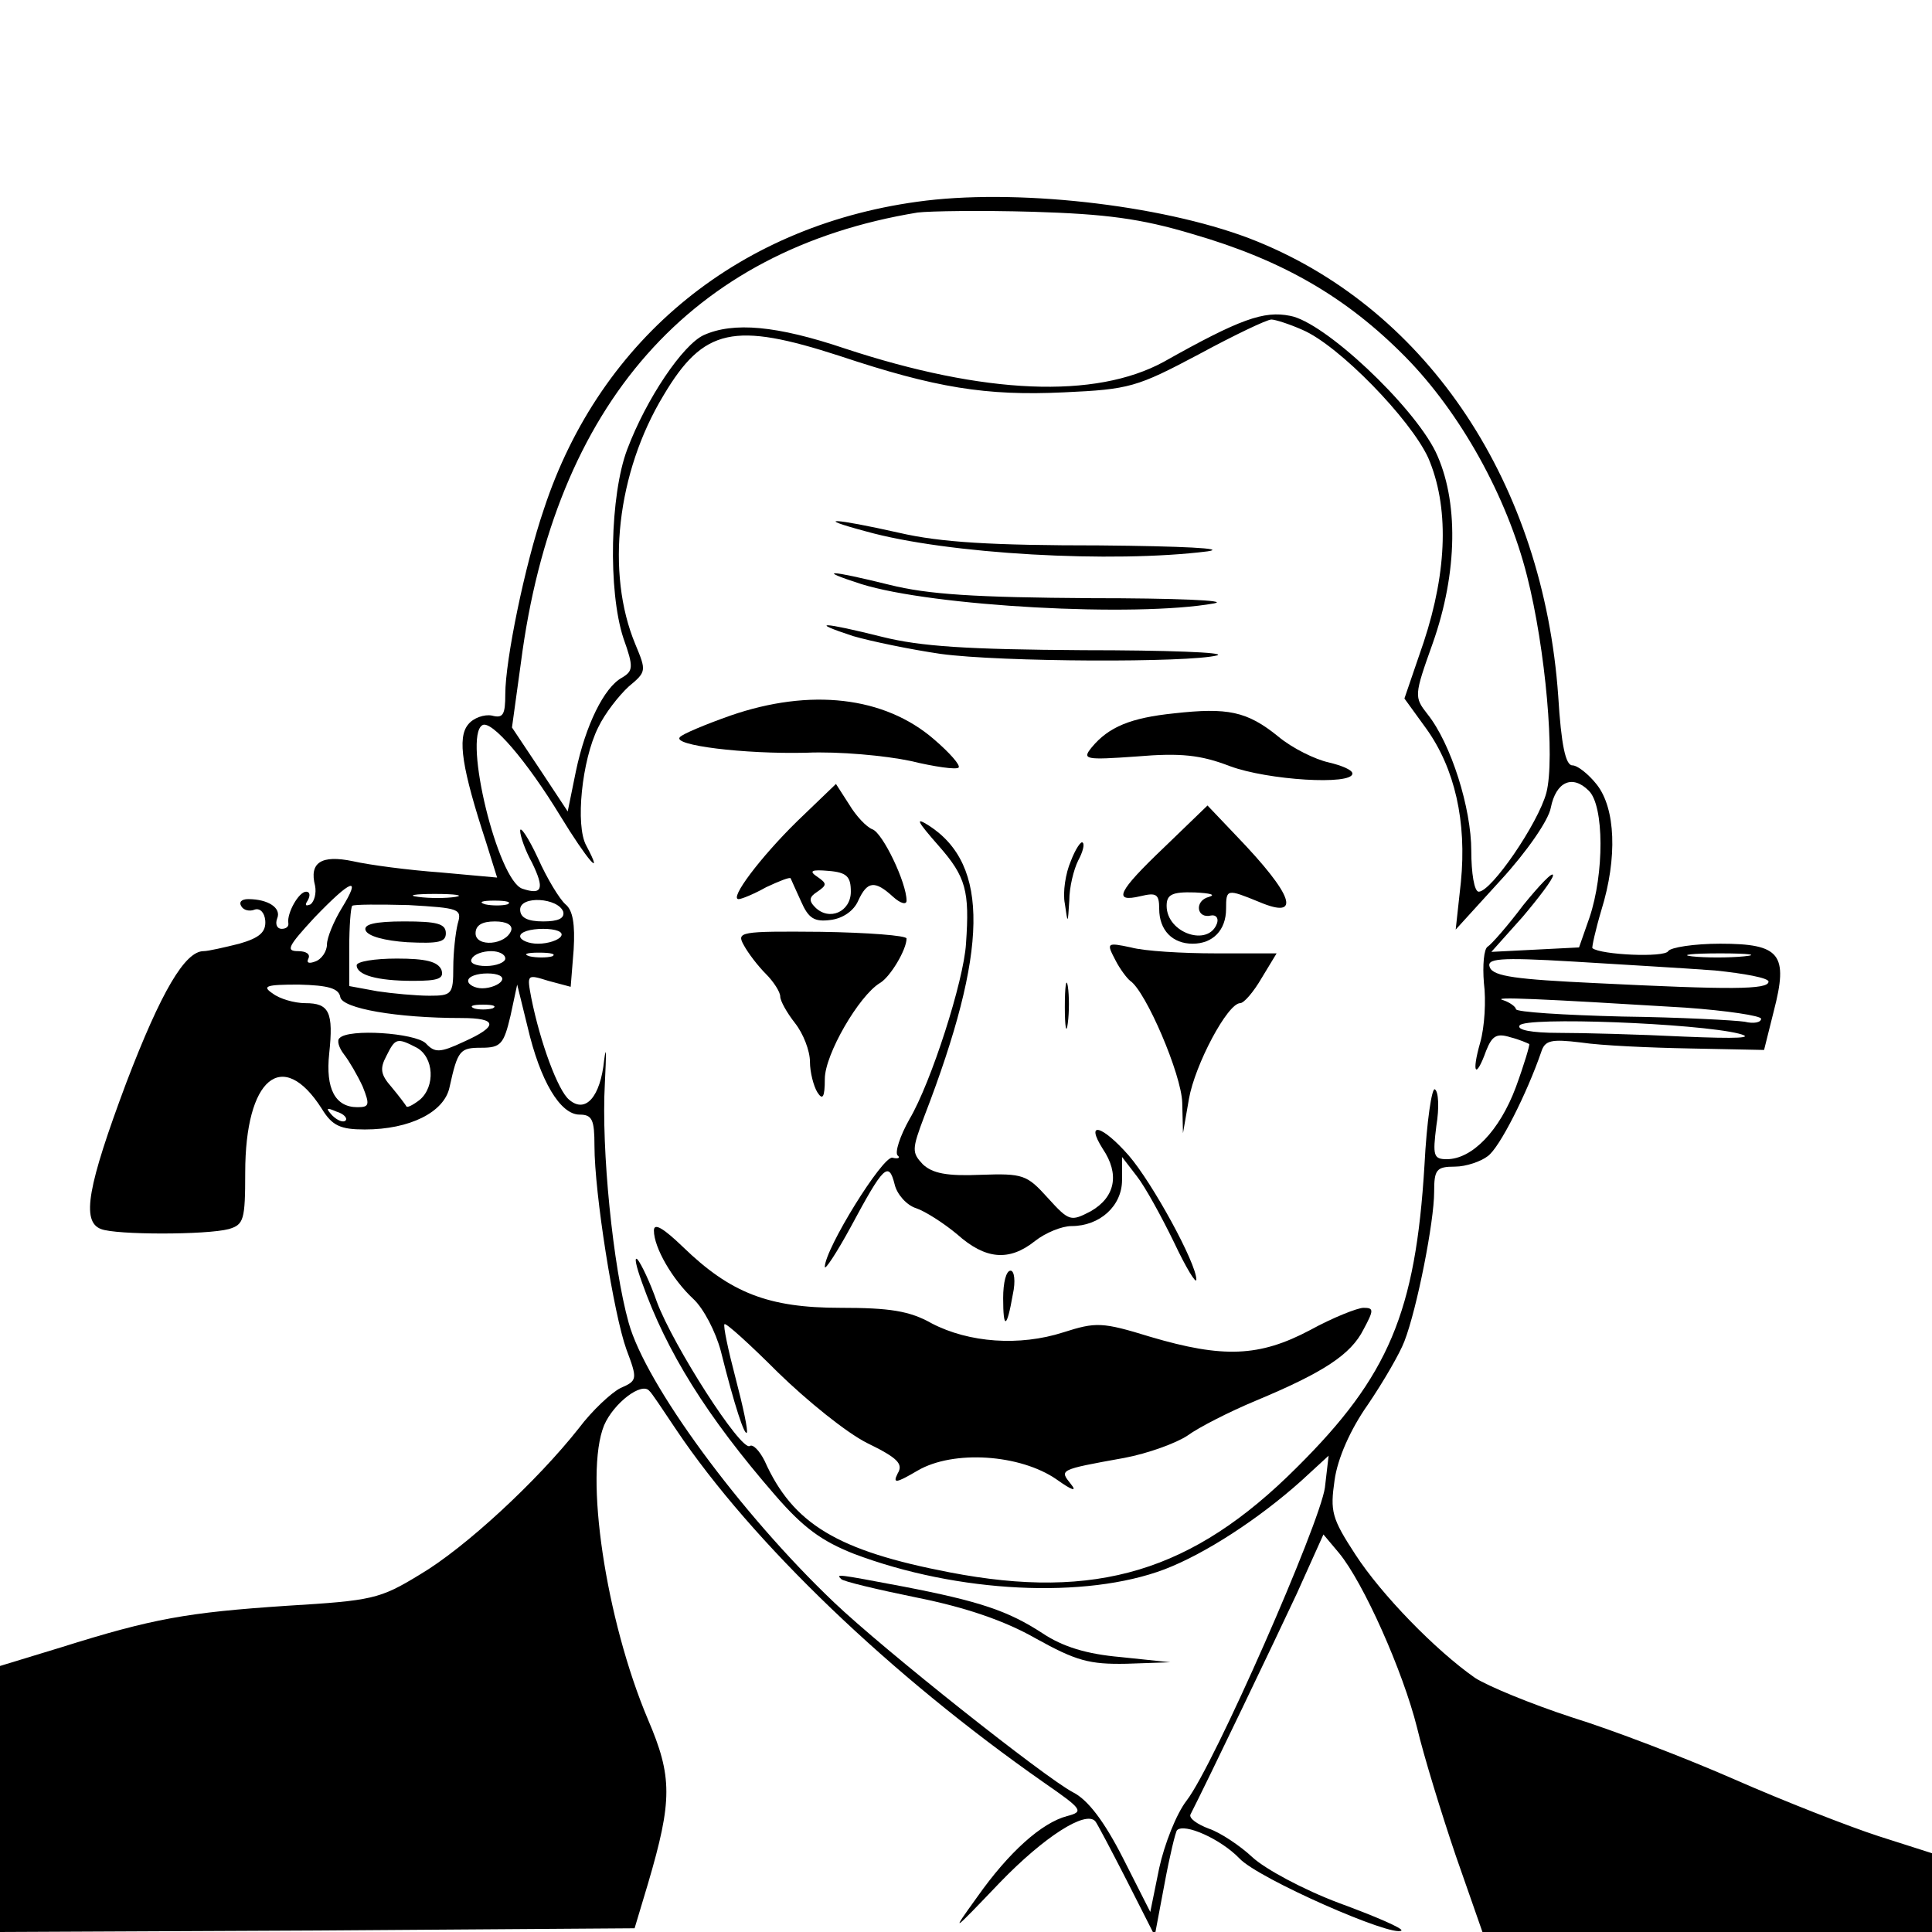 <?xml version="1.0" standalone="no"?>
<!DOCTYPE svg PUBLIC "-//W3C//DTD SVG 20010904//EN"
 "http://www.w3.org/TR/2001/REC-SVG-20010904/DTD/svg10.dtd">
<svg version="1.0" xmlns="http://www.w3.org/2000/svg"
 width="260pt" height="260pt" viewBox="0 0 260 260"
 preserveAspectRatio="xMidYMid meet">
<g transform="translate(0,260) scale(0.1,-0.1)"
fill="#000000" stroke="none">
<path d="M1246 2330 c-248 -30 -438 -184 -514 -415 -26 -76 -52 -204 -52 -249
0 -28 -3 -33 -18 -29 -10 2 -25 -3 -32 -12 -15 -18 -8 -60 24 -158 l15 -48
-77 7 c-42 3 -95 10 -117 15 -43 9 -59 -2 -51 -33 2 -10 -1 -21 -6 -25 -7 -3
-8 -1 -4 5 4 7 3 12 -2 12 -10 0 -26 -29 -24 -42 1 -5 -3 -8 -9 -8 -6 0 -9 6
-6 14 6 14 -12 26 -39 26 -9 0 -13 -4 -9 -10 3 -5 11 -7 18 -4 7 2 13 -4 14
-15 1 -15 -7 -23 -35 -31 -20 -5 -42 -10 -48 -10 -25 0 -57 -54 -104 -177 -52
-139 -61 -187 -34 -197 20 -8 142 -8 172 0 20 6 22 12 22 76 0 127 50 169 103
86 14 -23 25 -28 58 -28 60 0 107 23 114 57 11 50 14 53 43 53 26 0 30 5 39
43 l9 42 14 -57 c17 -73 44 -118 70 -118 17 0 20 -7 20 -42 0 -64 26 -227 43
-274 15 -40 15 -42 -8 -52 -12 -6 -38 -30 -56 -54 -56 -71 -153 -161 -214
-197 -54 -33 -64 -35 -179 -42 -134 -9 -180 -17 -304 -56 l-82 -25 0 -179 0
-179 427 2 427 3 18 60 c33 112 33 144 0 221 -57 135 -86 330 -59 396 13 30
51 59 61 46 2 -1 18 -25 36 -52 102 -152 289 -331 495 -475 52 -36 54 -39 31
-45 -34 -9 -78 -48 -121 -109 -36 -50 -35 -49 31 20 59 61 115 97 128 82 2 -2
21 -38 42 -79 l38 -75 13 69 c7 38 15 71 17 73 10 10 59 -12 84 -38 25 -27
207 -107 218 -97 2 3 -35 19 -84 37 -48 18 -100 46 -117 62 -16 15 -43 33 -58
38 -16 6 -27 14 -25 19 23 45 114 235 143 297 l36 80 21 -25 c33 -40 86 -159
105 -235 9 -38 33 -116 52 -172 l36 -103 303 0 302 0 0 53 0 53 -72 23 c-40
13 -127 47 -193 76 -66 29 -165 67 -220 84 -55 18 -113 42 -130 53 -53 37
-126 112 -161 166 -32 49 -34 58 -28 100 4 29 21 68 45 102 21 31 43 69 49 85
17 44 40 161 40 201 0 30 3 34 28 34 15 0 35 7 44 14 16 11 53 85 72 140 5 16
13 18 54 13 26 -4 92 -7 147 -8 l99 -2 13 52 c20 77 9 91 -72 91 -35 0 -67 -5
-70 -10 -5 -9 -91 -5 -102 4 -1 1 4 24 12 51 22 71 19 137 -6 169 -11 14 -26
26 -33 26 -9 0 -15 27 -19 93 -20 285 -174 518 -405 612 -115 47 -312 71 -446
55z m359 -45 c121 -35 207 -85 286 -165 74 -75 137 -188 164 -295 25 -98 38
-246 26 -292 -11 -41 -74 -133 -91 -133 -6 0 -10 25 -10 55 0 57 -27 144 -59
184 -18 23 -18 25 7 95 34 96 35 193 4 258 -31 63 -150 175 -196 183 -35 7
-67 -4 -170 -62 -92 -50 -241 -44 -429 18 -92 31 -150 36 -190 18 -28 -13 -77
-85 -103 -154 -23 -61 -26 -190 -5 -254 14 -39 13 -44 -2 -53 -24 -13 -49 -64
-62 -126 l-11 -54 -37 56 -38 57 12 87 c45 348 229 556 534 606 17 2 86 3 155
1 98 -3 145 -9 215 -30z m148 -129 c49 -21 145 -120 169 -172 28 -65 26 -151
-6 -248 l-26 -76 29 -40 c39 -54 55 -126 47 -207 l-7 -64 61 67 c34 37 64 80
67 97 7 35 29 45 51 23 21 -20 21 -112 1 -171 l-14 -40 -59 -3 -59 -3 42 47
c22 26 41 51 41 56 0 6 -18 -13 -40 -40 -21 -28 -43 -53 -48 -56 -5 -3 -7 -25
-5 -49 3 -23 1 -59 -5 -80 -12 -42 -6 -50 8 -11 8 20 14 24 33 18 12 -3 23 -8
25 -9 1 -1 -7 -28 -18 -58 -22 -59 -59 -97 -93 -97 -18 0 -19 5 -14 45 4 24 3
46 -2 49 -4 3 -11 -43 -14 -102 -12 -198 -48 -284 -172 -407 -140 -140 -270
-179 -467 -141 -151 29 -211 65 -249 150 -7 14 -16 23 -20 20 -12 -7 -103 135
-125 194 -9 26 -21 51 -26 57 -5 5 -2 -9 6 -31 33 -93 87 -180 179 -286 38
-44 63 -62 106 -79 140 -53 312 -61 418 -21 55 21 127 68 184 119 l37 34 -5
-43 c-7 -49 -149 -373 -186 -421 -14 -18 -30 -59 -37 -91 l-12 -59 -37 73
c-25 49 -47 78 -67 88 -38 20 -255 192 -322 256 -126 120 -253 293 -276 376
-21 75 -37 233 -32 322 2 40 2 54 -1 31 -5 -49 -25 -72 -47 -53 -15 12 -39 77
-51 137 -6 32 -6 32 23 23 l30 -8 4 50 c2 34 -1 53 -11 61 -8 7 -25 35 -37 62
-13 28 -24 44 -24 37 0 -7 7 -27 16 -43 17 -35 14 -44 -13 -35 -33 11 -80 204
-54 220 12 8 60 -48 105 -122 36 -59 60 -87 35 -40 -15 27 -6 115 16 159 9 19
28 43 41 55 24 20 24 21 9 57 -40 96 -25 231 38 335 54 91 95 99 237 53 129
-43 197 -54 302 -49 88 4 98 7 181 51 48 26 92 47 98 47 5 0 24 -6 42 -14z
m-1293 -778 c-11 -18 -20 -40 -20 -49 0 -9 -7 -20 -16 -23 -8 -3 -12 -2 -9 4
3 6 -3 10 -14 10 -17 0 -13 7 22 45 50 52 64 57 37 13z m153 15 c-13 -2 -35
-2 -50 0 -16 2 -5 4 22 4 28 0 40 -2 28 -4z m3 -36 c-3 -12 -6 -39 -6 -59 0
-36 -2 -38 -32 -38 -18 0 -50 3 -70 6 l-38 7 0 52 c0 28 2 54 4 56 2 2 37 2
76 1 68 -4 72 -5 66 -25z m67 26 c-7 -2 -21 -2 -30 0 -10 3 -4 5 12 5 17 0 24
-2 18 -5z m75 -10 c2 -9 -7 -13 -27 -13 -21 0 -31 5 -31 16 0 19 51 16 58 -3z
m-70 -25 c-7 -20 -48 -23 -48 -4 0 11 9 16 26 16 16 0 24 -5 22 -12z m67 -8
c-3 -5 -17 -10 -31 -10 -13 0 -24 5 -24 10 0 6 14 10 31 10 17 0 28 -4 24 -10z
m-75 -30 c0 -5 -12 -10 -26 -10 -14 0 -23 4 -19 10 3 6 15 10 26 10 10 0 19
-4 19 -10z m63 3 c-7 -2 -21 -2 -30 0 -10 3 -4 5 12 5 17 0 24 -2 18 -5z
m1604 0 c-20 -2 -52 -2 -70 0 -17 2 0 4 38 4 39 0 53 -2 32 -4z m-39 -19 c39
-4 72 -10 72 -15 0 -11 -51 -11 -233 -2 -106 5 -137 9 -142 21 -5 12 11 14
112 8 65 -4 151 -9 191 -12z m-1633 -14 c-3 -5 -15 -10 -26 -10 -10 0 -19 5
-19 10 0 6 12 10 26 10 14 0 23 -4 19 -10z m-217 -22 c3 -15 75 -28 163 -28
49 0 50 -11 3 -32 -32 -15 -39 -15 -51 -2 -15 14 -104 20 -116 7 -4 -3 -1 -13
6 -22 7 -9 18 -28 25 -43 10 -25 9 -28 -7 -28 -30 0 -43 25 -38 72 6 56 0 68
-32 68 -15 0 -35 6 -44 13 -15 10 -9 12 35 12 40 -1 54 -5 56 -17z m1810 -14
c56 -4 102 -11 102 -15 0 -5 -10 -7 -22 -4 -13 2 -87 6 -165 7 -79 2 -143 6
-143 10 0 3 -8 9 -17 12 -18 5 48 2 245 -10z m-1605 -1 c-7 -2 -19 -2 -25 0
-7 3 -2 5 12 5 14 0 19 -2 13 -5z m1677 -34 c23 -6 -2 -7 -74 -4 -60 3 -136 5
-168 5 -37 0 -57 4 -53 10 7 12 239 3 295 -11z m-1779 -19 c23 -13 25 -52 4
-70 -9 -7 -17 -11 -18 -9 -1 2 -10 14 -20 26 -15 17 -16 25 -7 42 12 24 14 25
41 11z m-96 -98 c-3 -3 -11 0 -18 7 -9 10 -8 11 6 5 10 -3 15 -9 12 -12z"/>
<path d="M1165 1885 c110 -31 333 -43 460 -27 28 4 -35 7 -145 8 -145 0 -214
4 -270 17 -89 20 -116 21 -45 2z"/>
<path d="M1159 1814 c96 -30 369 -45 475 -26 21 4 -53 7 -165 7 -157 1 -220 5
-272 18 -81 20 -100 21 -38 1z"/>
<path d="M1148 1744 c24 -7 77 -18 118 -24 81 -11 334 -12 372 -2 13 4 -68 7
-180 7 -157 1 -219 5 -271 18 -80 20 -100 21 -39 1z"/>
<path d="M983 1637 c-34 -12 -65 -25 -68 -29 -11 -11 86 -23 170 -21 44 2 107
-4 140 -11 33 -8 62 -12 65 -9 3 3 -12 20 -33 38 -67 58 -167 69 -274 32z"/>
<path d="M1580 1640 c-58 -6 -88 -18 -111 -46 -13 -16 -9 -17 61 -12 59 5 86
2 125 -13 51 -19 165 -26 165 -10 0 5 -15 11 -32 15 -18 4 -49 19 -68 35 -42
34 -68 39 -140 31z"/>
<path d="M1073 1495 c-50 -49 -92 -105 -79 -105 4 0 21 7 37 16 17 8 32 14 33
12 1 -2 7 -16 14 -31 10 -23 18 -28 40 -25 16 2 31 12 37 26 12 26 22 28 47 5
10 -9 18 -11 18 -5 0 24 -32 91 -46 96 -8 3 -22 18 -31 33 l-18 28 -52 -50z
m72 -95 c0 -27 -29 -40 -48 -21 -9 9 -8 14 3 21 13 9 13 11 0 20 -12 8 -8 10
15 8 25 -2 30 -8 30 -28z"/>
<path d="M1567 1460 c-63 -60 -70 -75 -32 -66 21 5 25 3 25 -17 0 -29 18 -47
45 -47 27 0 45 18 45 47 0 27 1 27 45 9 57 -24 46 9 -31 89 l-39 41 -58 -56z
m60 -67 c-20 -5 -17 -30 3 -25 6 1 10 -3 8 -10 -11 -33 -68 -14 -68 23 0 15 7
19 38 18 20 -1 29 -3 19 -6z"/>
<path d="M1263 1462 c37 -42 42 -61 37 -132 -3 -50 -47 -187 -76 -236 -13 -23
-20 -45 -16 -49 4 -3 1 -5 -7 -3 -13 3 -91 -123 -91 -147 0 -5 16 19 35 54 44
82 51 89 59 57 3 -13 16 -28 29 -32 12 -4 37 -20 55 -35 38 -34 70 -37 105 -9
14 11 36 20 49 20 38 0 68 27 68 62 l0 31 20 -26 c11 -14 33 -54 50 -89 16
-34 30 -57 30 -50 0 22 -59 130 -91 167 -36 41 -59 47 -35 9 23 -34 17 -65
-16 -84 -27 -14 -29 -14 -58 18 -28 31 -33 33 -90 31 -46 -2 -65 2 -78 14 -15
16 -15 20 2 65 86 223 88 338 6 391 -19 12 -16 6 13 -27z"/>
<path d="M1441 1441 c-7 -16 -11 -42 -8 -57 4 -28 4 -28 6 4 0 18 6 42 12 54
6 11 9 22 6 24 -2 3 -10 -9 -16 -25z"/>
<path d="M1001 1328 c6 -11 19 -28 30 -39 10 -10 19 -24 19 -30 0 -6 9 -22 20
-36 11 -14 20 -37 20 -52 0 -14 5 -33 10 -41 7 -11 10 -7 10 18 0 33 46 112
74 129 14 8 36 45 36 60 0 4 -52 8 -115 9 -110 1 -114 0 -104 -18z"/>
<path d="M1501 1308 c6 -12 16 -25 20 -28 21 -14 69 -126 70 -164 l1 -41 8 46
c8 46 52 129 69 129 5 0 18 15 29 34 l20 33 -82 0 c-44 0 -96 3 -114 8 -33 7
-33 6 -21 -17z"/>
<path d="M1433 1245 c0 -27 2 -38 4 -22 2 15 2 37 0 50 -2 12 -4 0 -4 -28z"/>
<path d="M880 944 c0 -23 25 -66 53 -92 14 -13 30 -44 37 -70 19 -76 32 -114
35 -110 2 2 -5 35 -15 73 -10 38 -17 71 -15 73 2 2 34 -27 72 -65 39 -38 92
-81 120 -95 41 -20 49 -28 41 -41 -7 -14 -2 -13 27 4 48 28 138 22 187 -12 21
-15 28 -17 19 -6 -15 19 -17 19 72 35 32 6 70 20 85 30 15 11 56 32 92 47 91
38 128 62 145 96 14 26 14 29 0 29 -8 0 -41 -13 -72 -30 -68 -36 -117 -38
-215 -9 -65 20 -73 20 -117 6 -59 -19 -127 -14 -177 12 -30 17 -57 21 -123 21
-97 0 -148 20 -212 82 -26 25 -39 33 -39 22z"/>
<path d="M1350 853 c0 -43 5 -41 13 5 4 18 2 32 -3 32 -6 0 -10 -16 -10 -37z"/>
<path d="M1132 475 c2 -3 48 -14 102 -25 65 -13 118 -31 160 -55 54 -30 72
-35 122 -34 l59 2 -67 7 c-46 4 -78 14 -105 32 -46 30 -84 43 -188 63 -90 17
-90 17 -83 10z"/>
<path d="M492 1348 c3 -8 26 -14 56 -16 42 -2 52 0 52 12 0 13 -12 16 -56 16
-40 0 -55 -4 -52 -12z"/>
<path d="M480 1301 c0 -13 27 -21 76 -21 34 0 42 3 38 15 -5 11 -21 15 -60 15
-30 0 -54 -4 -54 -9z"/>
</g>
</svg>
